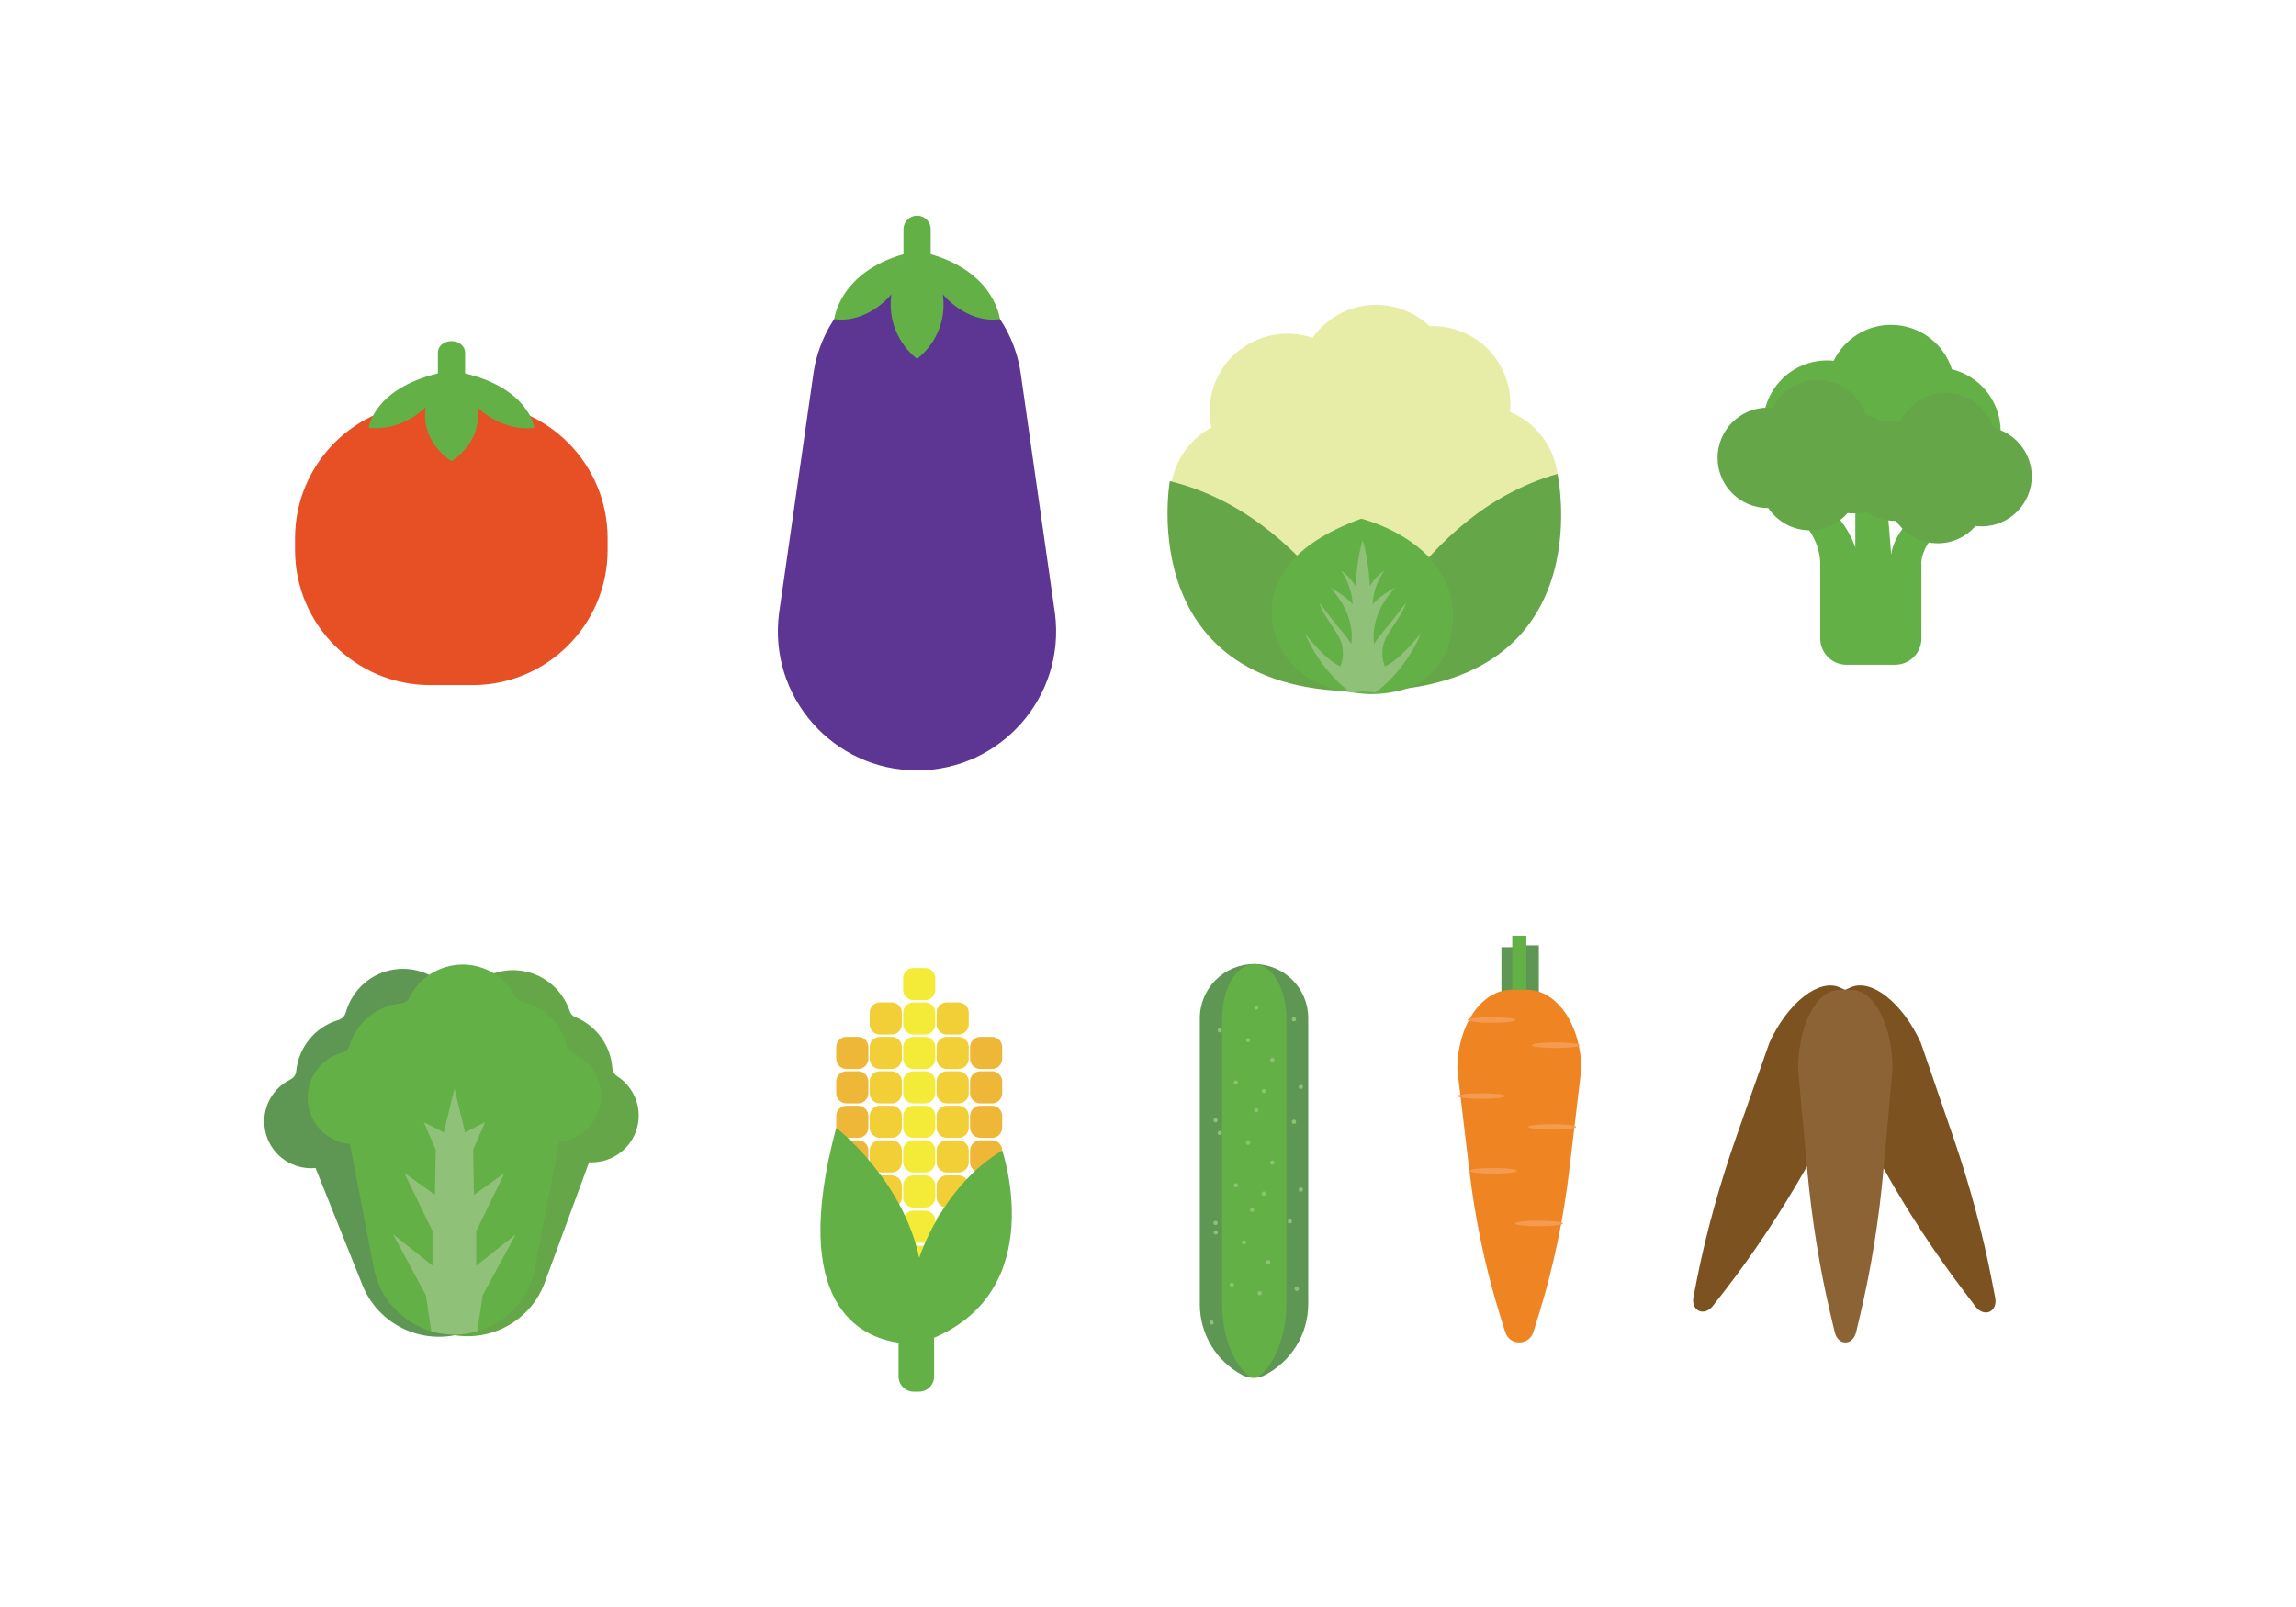 <?xml version="1.0" encoding="utf-8"?>
<!-- Generator: Adobe Illustrator 18.0.0, SVG Export Plug-In . SVG Version: 6.00 Build 0)  -->
<!DOCTYPE svg PUBLIC "-//W3C//DTD SVG 1.1//EN" "http://www.w3.org/Graphics/SVG/1.1/DTD/svg11.dtd">
<svg version="1.1" id="Layer_1" xmlns="http://www.w3.org/2000/svg" xmlns:xlink="http://www.w3.org/1999/xlink" x="0px" y="0px"
	 width="1400px" height="980px" viewBox="0 0 1400 980" enable-background="new 0 0 1400 980" xml:space="preserve">
<g>
	<path fill="#5D3593" d="M643.3,374.3l-20.9-146.5c-4.8-33.5-30.1-60.5-63.2-67.4c-33.2,6.9-58.4,33.9-63.2,67.4L475,374.3
		c-6.4,50.7,33.1,95.5,84.1,95.5l0,0l0,0C610.2,469.8,649.7,425,643.3,374.3z"/>
	<path fill="#63B046" d="M567.5,155v-15.2c0-4.6-3.7-8.3-8.3-8.3l0,0l0,0c-4.6,0-8.3,3.7-8.3,8.3V155
		c-39.3,11.3-42.2,39.6-42.2,39.6c20.7,2.8,34.8-15.1,34.8-15.1c-3.4,26,15.7,39.3,15.7,39.3s19.2-13.3,15.7-39.3
		c0,0,14.2,17.9,34.8,15.1C609.7,194.6,606.8,166.3,567.5,155z"/>
</g>
<g>
	<path fill="#E74F25" d="M288.1,245.8h-25.8c-45.5,0-82.4,36.9-82.4,82.4v7.2c0,45.5,36.9,82.4,82.4,82.4h25.8
		c45.5,0,82.4-36.9,82.4-82.4v-7.2C370.5,282.7,333.6,245.8,288.1,245.8z"/>
	<path fill="#63B046" d="M283.6,227.7V215c0-3.9-3.7-7-8.3-7l0,0l0,0c-4.6,0-8.3,3.1-8.3,7v12.7c-39.3,9.5-42.2,33.2-42.2,33.2
		c20.7,2.3,34.8-12.6,34.8-12.6c-3.4,21.8,15.7,32.9,15.7,32.9s19.2-11.1,15.7-32.9c0,0,14.2,15,34.8,12.6
		C325.8,260.9,322.9,237.2,283.6,227.7z"/>
</g>
<g>
	<path fill="#E7EDA7" d="M949.7,289.1c-2.2-17.5-13.7-31.6-29-37.9c1.7-16.4-5.2-33.2-19.5-43.5c-8.9-6.4-19.3-9.2-29.5-8.8
		c-7.4-7-17.1-11.7-28-12.8c-17.6-1.7-33.8,6.4-43.4,19.9c-15.6-5.3-33.5-2.3-46.8,9.4c-13.2,11.7-18.3,29.2-14.9,45.3
		c-14.5,7.9-24.5,23-24.9,40.7c-0.4,17.7,8.9,33.3,23,41.8c-4.1,16,0.2,33.6,12.9,45.9c12.7,12.3,30.4,16.1,46.3,11.5
		c8.9,13.9,24.8,22.7,42.4,21.8c17.6-0.9,32.5-11.4,39.9-26.1c16.2,2.9,33.5-2.7,44.8-16.2c11.3-13.6,13.8-31.5,8.1-47
		C944.2,323,951.9,306.6,949.7,289.1z"/>
	<path fill="#64A648" d="M827.8,408.7c0,0,36.2-95.4,121.9-119.7c0,0,29.1,134.5-123.1,132.6C826.5,421.7,825,415.3,827.8,408.7z"/>
	<path fill="#64A648" d="M839.4,408.5c0,0-39.7-94-126.1-115.1c0,0-24.1,135.5,127.9,128C841.1,421.4,842.5,415,839.4,408.5z"/>
	<path fill="#63B046" d="M830.1,316.3c0,0,67.1,16.5,54.3,73.3c-3.4,14.9-14.3,27-29,31.1c-5.5,1.5-12.2,2.6-20,2.6
		c0,0-9.7-0.2-21.1-2.9c-22-5.1-38.6-24-38.9-46.5C775.2,355.1,785.9,332.3,830.1,316.3z"/>
	<path fill="#8FC178" d="M844.5,406.4c0,0-4.7-9.6,2-19.9c6.6-10.3,9.6-14.2,10.8-18.9c0,0-9.5,12.6-13,16.5
		c-3.5,3.9-6.4,8.5-6.4,8.5s-3.7-16.9,12.9-34.3c0,0-9.8,5-13.8,10.3c0,0,0-10.7,7.2-20.8c0,0-6.6,4.7-8.8,9.7c0,0-1.2-17.8-4.5-28
		c-3.3,10.1-4.5,28-4.5,28c-2.2-5-8.8-9.7-8.8-9.7c7.2,10.1,7.2,20.8,7.2,20.8c-4.1-5.3-13.8-10.3-13.8-10.3
		c16.6,17.3,12.9,34.3,12.9,34.3s-2.9-4.6-6.4-8.5c-3.5-3.9-13-16.5-13-16.5c1.2,4.7,4.2,8.6,10.8,18.9c6.6,10.3,2,19.9,2,19.9
		c-9.8-4.4-21.6-20.1-21.6-20.1c10.6,24.6,27.9,36,27.9,36l7.5-0.6l7.5,0.6c0,0,17.3-11.4,27.9-36
		C866.1,386.3,854.3,402,844.5,406.4z"/>
</g>
<g>
	<path fill="#63B046" d="M1185.1,320.2l-17.2-6.8c0,0-13.8,12.8-14.7,25l-2.5-30.5l-19.4-4.7V334c0,0-4.7-16.2-19.6-26.8l-18.2,5.6
		c0,0,16.4,12.3,16.4,31.2v45.4c0,8.8,7.2,16,16,16h29.7c8.8,0,16-7.2,16-16v-45.4C1171.6,344.1,1169.9,334.6,1185.1,320.2z"/>
	<path fill="#63B046" d="M1190.2,225.2c-5-15.7-19.7-27.1-37.1-27.1c-15.4,0-28.6,8.9-35,21.9c-1.3-0.1-2.7-0.2-4-0.2
		c-21.5,0-39,17.5-39,39s17.5,39,39,39c0.1,0,0.2,0,0.4,0c7,10.5,18.9,17.4,32.4,17.4c11.7,0,22.2-5.2,29.3-13.4
		c1.6,0.2,3.1,0.3,4.7,0.3c21.5,0,39-17.5,39-39C1219.9,244.7,1207.2,229.3,1190.2,225.2z"/>
	<path fill="#64A648" d="M1137.5,253c-3.9-12.3-15.5-21.3-29.1-21.3c-12.1,0-22.5,7-27.4,17.1c-1-0.1-2.1-0.2-3.1-0.2
		c-16.9,0-30.6,13.7-30.6,30.6c0,16.9,13.7,30.6,30.6,30.6c0.1,0,0.2,0,0.3,0c5.5,8.2,14.8,13.6,25.4,13.6c9.2,0,17.4-4.1,23-10.5
		c1.2,0.1,2.5,0.2,3.7,0.2c16.9,0,30.6-13.7,30.6-30.6C1160.9,268.3,1150.9,256.3,1137.5,253z"/>
	<path fill="#64A648" d="M1215.5,260.9c-3.9-12.3-15.5-21.3-29.1-21.3c-12.1,0-22.5,7-27.4,17.1c-1-0.1-2.1-0.2-3.1-0.2
		c-16.9,0-30.6,13.7-30.6,30.6c0,16.9,13.7,30.6,30.6,30.6c0.1,0,0.2,0,0.3,0c5.5,8.2,14.8,13.6,25.4,13.6c9.2,0,17.4-4.1,23-10.5
		c1.2,0.1,2.5,0.2,3.7,0.2c16.9,0,30.6-13.7,30.6-30.6C1238.8,276.2,1228.9,264.2,1215.5,260.9z"/>
</g>
<g>
	<path fill="#64A648" d="M389.4,682.2c0.7-10.7-4.6-20.5-13.1-25.9c-1.6-1-2.7-2.8-2.9-4.7c-0.9-14.1-9.9-26.2-22.7-31.4
		c-1.6-0.6-2.8-2-3.3-3.6c-4.5-13.6-16.9-23.8-32-24.9c-13-0.9-24.9,5.2-32,15.1c-1.3,1.8-3.4,2.7-5.6,2.6c0,0,0,0,0,0
		c-15.2-1-28.8,7.5-35.1,20.4c-0.9,2-2.9,3.2-5,3.4c-13.6,1.3-24.7,12.3-25.6,26.4c-0.9,13.9,8.2,26,21.1,29.5l1.9,76.9
		c0.6,24,18.2,44.2,41.9,48.2c23.7,3.9,46.9-9.5,55.2-32.1l27-73.3C374.9,709.6,388.4,697.8,389.4,682.2z"/>
	<path fill="#5E9654" d="M336.4,651.3c-3.1-10.3-11.4-17.6-21.3-19.7c-1.9-0.4-3.5-1.6-4.3-3.4c-5.7-12.9-18.4-21.1-32.2-21.5
		c-1.7,0-3.3-0.9-4.4-2.2c-9-11.2-24.1-16.5-38.7-12.2c-12.5,3.7-21.5,13.6-24.7,25.3c-0.6,2.1-2.3,3.7-4.4,4.4c0,0,0,0,0,0
		c-14.6,4.3-24.4,17-25.8,31.3c-0.2,2.2-1.6,4-3.5,5c-12.3,6-18.8,20.1-14.8,33.7c3.9,13.3,16.8,21.6,30.1,20.3l28.6,71.4
		c8.9,22.3,32.5,35.1,56.1,30.6c23.6-4.6,40.6-25.3,40.6-49.3l-0.2-78.2C332.4,682.1,340.9,666.3,336.4,651.3z"/>
	<path fill="#63B046" d="M366.4,665.6c-1-10.7-7.9-19.4-17.1-23.4c-1.8-0.8-3.2-2.3-3.6-4.2c-3.2-13.8-14.1-24.3-27.5-27.3
		c-1.7-0.4-3.1-1.5-3.9-3c-6.7-12.7-20.5-20.8-35.7-19.3c-13,1.3-23.7,9.2-29.1,20.1c-1,2-2.9,3.2-5.1,3.4c0,0,0,0,0,0
		c-15.2,1.5-27.2,12.1-31.3,25.8c-0.6,2.1-2.3,3.6-4.4,4.2c-13.2,3.5-22.3,16.2-21,30.2c1.3,13.8,12.3,24.4,25.7,25.6l14.5,75.5
		c4.5,23.6,25.2,40.7,49.2,40.7s44.7-17.1,49.2-40.7l14.7-76.8C356.5,695.1,367.9,681.2,366.4,665.6z"/>
	<g>
		<path fill="#8FC178" d="M314.5,752.7l-24.1,19.2v-21.1l17.2-35.4L289,728.6l-0.5-27.4l7.3-16.9l-12.2,6.3l-6.5-26.8l-6.5,26.8
			l-12.2-6.3l7.3,16.9l-0.5,27.4l-18.7-13.3l17.2,35.4v21.1l-24.1-19.2l20.1,37.3l3.3,22c4.5,1.3,9.2,2,14,2s9.5-0.7,14-2l3.3-22
			L314.5,752.7z"/>
	</g>
</g>
<g>
	<g>
		<path fill="#EEB738" d="M523.3,632.3h-7.2c-3.4,0-6.2,2.8-6.2,6.2v7.2c0,3.4,2.8,6.2,6.2,6.2h7.2c3.4,0,6.2-2.8,6.2-6.2v-7.2
			C529.5,635.1,526.7,632.3,523.3,632.3z"/>
		<path fill="#EEB738" d="M523.3,653.3h-7.2c-3.4,0-6.2,2.8-6.2,6.2v7.2c0,3.4,2.8,6.2,6.2,6.2h7.2c3.4,0,6.2-2.8,6.2-6.2v-7.2
			C529.5,656.1,526.7,653.3,523.3,653.3z"/>
		<path fill="#EEB738" d="M523.3,674.3h-7.2c-3.4,0-6.2,2.8-6.2,6.2v7.2c0,3.4,2.8,6.2,6.2,6.2h7.2c3.4,0,6.2-2.8,6.2-6.2v-7.2
			C529.5,677.1,526.7,674.3,523.3,674.3z"/>
		<path fill="#EEB738" d="M523.3,695.4h-7.2c-3.4,0-6.2,2.8-6.2,6.2v7.2c0,3.4,2.8,6.2,6.2,6.2h7.2c3.4,0,6.2-2.8,6.2-6.2v-7.2
			C529.5,698.1,526.7,695.4,523.3,695.4z"/>
		<path fill="#F2CE37" d="M543.7,611.3h-7.2c-3.4,0-6.2,2.8-6.2,6.2v7.2c0,3.4,2.8,6.2,6.2,6.2h7.2c3.4,0,6.2-2.8,6.2-6.2v-7.2
			C549.9,614.1,547.1,611.3,543.7,611.3z"/>
		<path fill="#F2CE37" d="M543.7,632.3h-7.2c-3.4,0-6.2,2.8-6.2,6.2v7.2c0,3.4,2.8,6.2,6.2,6.2h7.2c3.4,0,6.2-2.8,6.2-6.2v-7.2
			C549.9,635.1,547.1,632.3,543.7,632.3z"/>
		<path fill="#F2CE37" d="M543.7,653.3h-7.2c-3.4,0-6.2,2.8-6.2,6.2v7.2c0,3.4,2.8,6.2,6.2,6.2h7.2c3.4,0,6.2-2.8,6.2-6.2v-7.2
			C549.9,656.1,547.1,653.3,543.7,653.3z"/>
		<path fill="#F2CE37" d="M543.7,674.3h-7.2c-3.4,0-6.2,2.8-6.2,6.2v7.2c0,3.4,2.8,6.2,6.2,6.2h7.2c3.4,0,6.2-2.8,6.2-6.2v-7.2
			C549.9,677.1,547.1,674.3,543.7,674.3z"/>
		<path fill="#F2CE37" d="M543.7,695.4h-7.2c-3.4,0-6.2,2.8-6.2,6.2v7.2c0,3.4,2.8,6.2,6.2,6.2h7.2c3.4,0,6.2-2.8,6.2-6.2v-7.2
			C549.9,698.1,547.1,695.4,543.7,695.4z"/>
		<path fill="#F4EB38" d="M564.1,590.3h-7.2c-3.4,0-6.2,2.8-6.2,6.2v7.2c0,3.4,2.8,6.2,6.2,6.2h7.2c3.4,0,6.2-2.8,6.2-6.2v-7.2
			C570.3,593.1,567.5,590.3,564.1,590.3z"/>
		<path fill="#F4EB38" d="M564.1,611.3h-7.2c-3.4,0-6.2,2.8-6.2,6.2v7.2c0,3.4,2.8,6.2,6.2,6.2h7.2c3.4,0,6.2-2.8,6.2-6.2v-7.2
			C570.3,614.1,567.5,611.3,564.1,611.3z"/>
		<path fill="#F4EB38" d="M564.1,632.3h-7.2c-3.4,0-6.2,2.8-6.2,6.2v7.2c0,3.4,2.8,6.2,6.2,6.2h7.2c3.4,0,6.2-2.8,6.2-6.2v-7.2
			C570.3,635.1,567.5,632.3,564.1,632.3z"/>
		<path fill="#F4EB38" d="M564.1,653.3h-7.2c-3.4,0-6.2,2.8-6.2,6.2v7.2c0,3.4,2.8,6.2,6.2,6.2h7.2c3.4,0,6.2-2.8,6.2-6.2v-7.2
			C570.3,656.1,567.5,653.3,564.1,653.3z"/>
		<path fill="#F4EB38" d="M564.1,674.3h-7.2c-3.4,0-6.2,2.8-6.2,6.2v7.2c0,3.4,2.8,6.2,6.2,6.2h7.2c3.4,0,6.2-2.8,6.2-6.2v-7.2
			C570.3,677.1,567.5,674.3,564.1,674.3z"/>
		<path fill="#F4EB38" d="M564.1,695.4h-7.2c-3.4,0-6.2,2.8-6.2,6.2v7.2c0,3.4,2.8,6.2,6.2,6.2h7.2c3.4,0,6.2-2.8,6.2-6.2v-7.2
			C570.3,698.1,567.5,695.4,564.1,695.4z"/>
		<path fill="#F2CE37" d="M584.5,611.3h-7.2c-3.4,0-6.2,2.8-6.2,6.2v7.2c0,3.4,2.8,6.2,6.2,6.2h7.2c3.4,0,6.2-2.8,6.2-6.2v-7.2
			C590.7,614.1,587.9,611.3,584.5,611.3z"/>
		<path fill="#F2CE37" d="M584.5,632.3h-7.2c-3.4,0-6.2,2.8-6.2,6.2v7.2c0,3.4,2.8,6.2,6.2,6.2h7.2c3.4,0,6.2-2.8,6.2-6.2v-7.2
			C590.7,635.1,587.9,632.3,584.5,632.3z"/>
		<path fill="#F2CE37" d="M584.5,653.3h-7.2c-3.4,0-6.2,2.8-6.2,6.2v7.2c0,3.4,2.8,6.2,6.2,6.2h7.2c3.4,0,6.2-2.8,6.2-6.2v-7.2
			C590.7,656.1,587.9,653.3,584.5,653.3z"/>
		<path fill="#F2CE37" d="M584.5,674.3h-7.2c-3.4,0-6.2,2.8-6.2,6.2v7.2c0,3.4,2.8,6.2,6.2,6.2h7.2c3.4,0,6.2-2.8,6.2-6.2v-7.2
			C590.7,677.1,587.9,674.3,584.5,674.3z"/>
		<path fill="#F2CE37" d="M584.5,695.4h-7.2c-3.4,0-6.2,2.8-6.2,6.2v7.2c0,3.4,2.8,6.2,6.2,6.2h7.2c3.4,0,6.2-2.8,6.2-6.2v-7.2
			C590.7,698.1,587.9,695.4,584.5,695.4z"/>
		<path fill="#EEB738" d="M604.9,632.3h-7.2c-3.4,0-6.2,2.8-6.2,6.2v7.2c0,3.4,2.8,6.2,6.2,6.2h7.2c3.4,0,6.2-2.8,6.2-6.2v-7.2
			C611.1,635.1,608.3,632.3,604.9,632.3z"/>
		<path fill="#EEB738" d="M604.9,653.3h-7.2c-3.4,0-6.2,2.8-6.2,6.2v7.2c0,3.4,2.8,6.2,6.2,6.2h7.2c3.4,0,6.2-2.8,6.2-6.2v-7.2
			C611.1,656.1,608.3,653.3,604.9,653.3z"/>
		<path fill="#EEB738" d="M604.9,674.3h-7.2c-3.4,0-6.2,2.8-6.2,6.2v7.2c0,3.4,2.8,6.2,6.2,6.2h7.2c3.4,0,6.2-2.8,6.2-6.2v-7.2
			C611.1,677.1,608.3,674.3,604.9,674.3z"/>
		<path fill="#EEB738" d="M604.9,695.4h-7.2c-3.4,0-6.2,2.8-6.2,6.2v7.2c0,3.4,2.8,6.2,6.2,6.2h7.2c3.4,0,6.2-2.8,6.2-6.2v-7.2
			C611.1,698.1,608.3,695.4,604.9,695.4z"/>
		<path fill="#EEB738" d="M523.3,716.8h-7.2c-3.4,0-6.2,2.8-6.2,6.2v7.2c0,3.4,2.8,6.2,6.2,6.2h7.2c3.4,0,6.2-2.8,6.2-6.2V723
			C529.5,719.6,526.7,716.8,523.3,716.8z"/>
		<path fill="#F2CE37" d="M543.7,716.8h-7.2c-3.4,0-6.2,2.8-6.2,6.2v7.2c0,3.4,2.8,6.2,6.2,6.2h7.2c3.4,0,6.2-2.8,6.2-6.2V723
			C549.9,719.6,547.1,716.8,543.7,716.8z"/>
		<path fill="#F4EB38" d="M564.1,716.8h-7.2c-3.4,0-6.2,2.8-6.2,6.2v7.2c0,3.4,2.8,6.2,6.2,6.2h7.2c3.4,0,6.2-2.8,6.2-6.2V723
			C570.3,719.6,567.5,716.8,564.1,716.8z"/>
		<path fill="#F2CE37" d="M584.5,716.8h-7.2c-3.4,0-6.2,2.8-6.2,6.2v7.2c0,3.4,2.8,6.2,6.2,6.2h7.2c3.4,0,6.2-2.8,6.2-6.2V723
			C590.7,719.6,587.9,716.8,584.5,716.8z"/>
		<path fill="#EEB738" d="M604.9,716.8h-7.2c-3.4,0-6.2,2.8-6.2,6.2v7.2c0,3.4,2.8,6.2,6.2,6.2h7.2c3.4,0,6.2-2.8,6.2-6.2V723
			C611.1,719.6,608.3,716.8,604.9,716.8z"/>
		<path fill="#EEB738" d="M523.3,738.3h-7.2c-3.4,0-6.2,2.8-6.2,6.2v7.2c0,3.4,2.8,6.2,6.2,6.2h7.2c3.4,0,6.2-2.8,6.2-6.2v-7.2
			C529.5,741,526.7,738.3,523.3,738.3z"/>
		<path fill="#F2CE37" d="M543.7,738.3h-7.2c-3.4,0-6.2,2.8-6.2,6.2v7.2c0,3.4,2.8,6.2,6.2,6.2h7.2c3.4,0,6.2-2.8,6.2-6.2v-7.2
			C549.9,741,547.1,738.3,543.7,738.3z"/>
		<path fill="#F4EB38" d="M564.1,738.3h-7.2c-3.4,0-6.2,2.8-6.2,6.2v7.2c0,3.4,2.8,6.2,6.2,6.2h7.2c3.4,0,6.2-2.8,6.2-6.2v-7.2
			C570.3,741,567.5,738.3,564.1,738.3z"/>
		<path fill="#F2CE37" d="M584.5,738.3h-7.2c-3.4,0-6.2,2.8-6.2,6.2v7.2c0,3.4,2.8,6.2,6.2,6.2h7.2c3.4,0,6.2-2.8,6.2-6.2v-7.2
			C590.7,741,587.9,738.3,584.5,738.3z"/>
		<path fill="#EEB738" d="M604.9,738.3h-7.2c-3.4,0-6.2,2.8-6.2,6.2v7.2c0,3.4,2.8,6.2,6.2,6.2h7.2c3.4,0,6.2-2.8,6.2-6.2v-7.2
			C611.1,741,608.3,738.3,604.9,738.3z"/>
		<path fill="#EEB738" d="M523.3,759.7h-7.2c-3.4,0-6.2,2.8-6.2,6.2v7.2c0,3.4,2.8,6.2,6.2,6.2h7.2c3.4,0,6.2-2.8,6.2-6.2v-7.2
			C529.5,762.5,526.7,759.7,523.3,759.7z"/>
		<path fill="#F2CE37" d="M543.7,759.7h-7.2c-3.4,0-6.2,2.8-6.2,6.2v7.2c0,3.4,2.8,6.2,6.2,6.2h7.2c3.4,0,6.2-2.8,6.2-6.2v-7.2
			C549.9,762.5,547.1,759.7,543.7,759.7z"/>
		<path fill="#F4EB38" d="M564.1,759.7h-7.2c-3.4,0-6.2,2.8-6.2,6.2v7.2c0,3.4,2.8,6.2,6.2,6.2h7.2c3.4,0,6.2-2.8,6.2-6.2v-7.2
			C570.3,762.5,567.5,759.7,564.1,759.7z"/>
		<path fill="#F2CE37" d="M584.5,759.7h-7.2c-3.4,0-6.2,2.8-6.2,6.2v7.2c0,3.4,2.8,6.2,6.2,6.2h7.2c3.4,0,6.2-2.8,6.2-6.2v-7.2
			C590.7,762.5,587.9,759.7,584.5,759.7z"/>
		<path fill="#EEB738" d="M604.9,759.7h-7.2c-3.4,0-6.2,2.8-6.2,6.2v7.2c0,3.4,2.8,6.2,6.2,6.2h7.2c3.4,0,6.2-2.8,6.2-6.2v-7.2
			C611.1,762.5,608.3,759.7,604.9,759.7z"/>
	</g>
	<path fill="#63B046" d="M611.1,701.6c-37.3,22.4-50.6,65.5-50.6,65.5c-10.2-48.2-50.6-79.3-50.6-79.3c-29.1,108,14.9,127.8,38,131
		v20.6c0,5.1,4.1,9.3,9.3,9.3h3.1c5.1,0,9.3-4.1,9.3-9.3v-23.6C640,785.7,611.1,701.6,611.1,701.6z"/>
</g>
<g>
	<path fill="#5E9654" d="M764.7,587.9L764.7,587.9c-18.3,0-33.1,14.8-33.1,33.1v174.5c0,18,9.9,34.5,25.8,43c4.4,2.3,9.6,2.4,14,0
		l0.2-0.1c16-8.4,26.1-25,26.1-43.1V621C797.8,602.7,783,587.9,764.7,587.9z"/>
	<path fill="#63B046" d="M768.9,838.3l-0.1,0.1c-2.6,2.3-5.7,2.3-8.3,0l0,0c-9.4-8.5-15.3-25-15.3-43V621c0-18.3,8.8-33.1,19.6-33.1
		l0,0c10.8,0,19.6,14.8,19.6,33.1v174.3C784.3,813.3,778.4,829.9,768.9,838.3z"/>
	<circle fill="#8CC373" cx="766" cy="614.5" r="1.3"/>
	<circle fill="#8CC373" cx="743.8" cy="628.3" r="1.3"/>
	<circle fill="#8CC373" cx="775.8" cy="646.4" r="1.3"/>
	<circle fill="#8CC373" cx="761" cy="634.3" r="1.3"/>
	<circle fill="#8CC373" cx="789" cy="621.6" r="1.3"/>
	<circle fill="#8CC373" cx="793.2" cy="662.8" r="1.3"/>
	<circle fill="#8CC373" cx="770.6" cy="665.4" r="1.3"/>
	<circle fill="#8CC373" cx="741.2" cy="683.2" r="1.3"/>
	<circle fill="#8CC373" cx="753.6" cy="660.2" r="1.3"/>
	<circle fill="#8CC373" cx="766" cy="677.1" r="1.3"/>
	<circle fill="#8CC373" cx="743.8" cy="690.9" r="1.3"/>
	<circle fill="#8CC373" cx="775.8" cy="709" r="1.3"/>
	<circle fill="#8CC373" cx="761" cy="696.9" r="1.3"/>
	<circle fill="#8CC373" cx="789" cy="684.1" r="1.3"/>
	<circle fill="#8CC373" cx="793.2" cy="725.4" r="1.3"/>
	<circle fill="#8CC373" cx="770.6" cy="727.9" r="1.3"/>
	<circle fill="#8CC373" cx="741.2" cy="745.8" r="1.3"/>
	<circle fill="#8CC373" cx="753.6" cy="722.8" r="1.3"/>
	<circle fill="#8CC373" cx="763.5" cy="737.8" r="1.3"/>
	<circle fill="#8CC373" cx="741.3" cy="751.6" r="1.3"/>
	<circle fill="#8CC373" cx="773.3" cy="769.7" r="1.3"/>
	<circle fill="#8CC373" cx="758.5" cy="757.6" r="1.3"/>
	<circle fill="#8CC373" cx="786.5" cy="744.8" r="1.3"/>
	<circle fill="#8CC373" cx="790.7" cy="786" r="1.3"/>
	<circle fill="#8CC373" cx="768.1" cy="788.6" r="1.3"/>
	<circle fill="#8CC373" cx="738.7" cy="806.5" r="1.3"/>
	<circle fill="#8CC373" cx="751.1" cy="783.5" r="1.3"/>
</g>
<g>
	<path fill="#7C5220" d="M1128.5,602.1l-3.3,1.5l-3.3,1.5c-12.7,5.7-14,30.1-3.1,54.5l29.8,53.1c15.1,26.9,31.7,52.2,49.4,75.4
		l6.6,8.7c5.3,6.9,13.6,3.2,12-5.4l-2.1-10.7c-5.5-28.6-13.4-57.9-23.4-87l-19.8-57.6C1160.3,611.7,1141.2,596.5,1128.5,602.1z"/>
	<path fill="#7C5220" d="M1128.5,605.2l-3.3-1.5l-3.3-1.5c-12.6-5.8-31.9,9.3-43,33.7l-20.2,57.4c-10.2,29.1-18.3,58.3-24,86.9
		l-2.1,10.7c-1.7,8.5,6.6,12.3,11.9,5.4l6.7-8.6c17.9-23,34.6-48.3,49.9-75.1l30.1-52.9C1142.4,635.3,1141.1,610.9,1128.5,605.2z"/>
	<path fill="#8C6334" d="M1128.9,603.6h-3.7h-3.7c-13.9,0-25.1,21.7-25.1,48.5l5.5,60.6c2.8,30.7,7.6,60.6,14.3,89l2.5,10.6
		c2,8.5,11.1,8.5,13.1,0l2.5-10.6c6.7-28.4,11.5-58.3,14.2-89l5.5-60.6C1154,625.3,1142.7,603.6,1128.9,603.6z"/>
</g>
<g>
	<rect x="929.7" y="576.5" fill="#5E9654" width="8.6" height="36.7"/>
	<rect x="915.5" y="577.6" fill="#5E9654" width="8.6" height="36.7"/>
	<rect x="922.1" y="570.6" fill="#63B046" width="8.6" height="36.7"/>
	<path fill="#EF8522" d="M931.2,603.6h-4.8h-4.8c-18.2,0-33,21.7-33,48.5l7.2,60.6c3.6,30.7,9.9,60.6,18.7,89l3.3,10.6
		c2.6,8.5,14.6,8.5,17.2,0l3.3-10.6c8.8-28.4,15.1-58.3,18.7-89l7.2-60.6C964.2,625.3,949.4,603.6,931.2,603.6z"/>
	<ellipse fill="#F49B51" cx="909.5" cy="622" rx="14.6" ry="1.7"/>
	<ellipse fill="#F49B51" cx="948.6" cy="637.4" rx="14.6" ry="1.7"/>
	<ellipse fill="#F49B51" cx="903.3" cy="668.4" rx="14.6" ry="1.7"/>
	<ellipse fill="#F49B51" cx="946.5" cy="687.2" rx="14.6" ry="1.7"/>
	<ellipse fill="#F49B51" cx="910.4" cy="714" rx="14.6" ry="1.7"/>
	<ellipse fill="#F49B51" cx="938.4" cy="746.1" rx="14.6" ry="1.7"/>
</g>
</svg>
